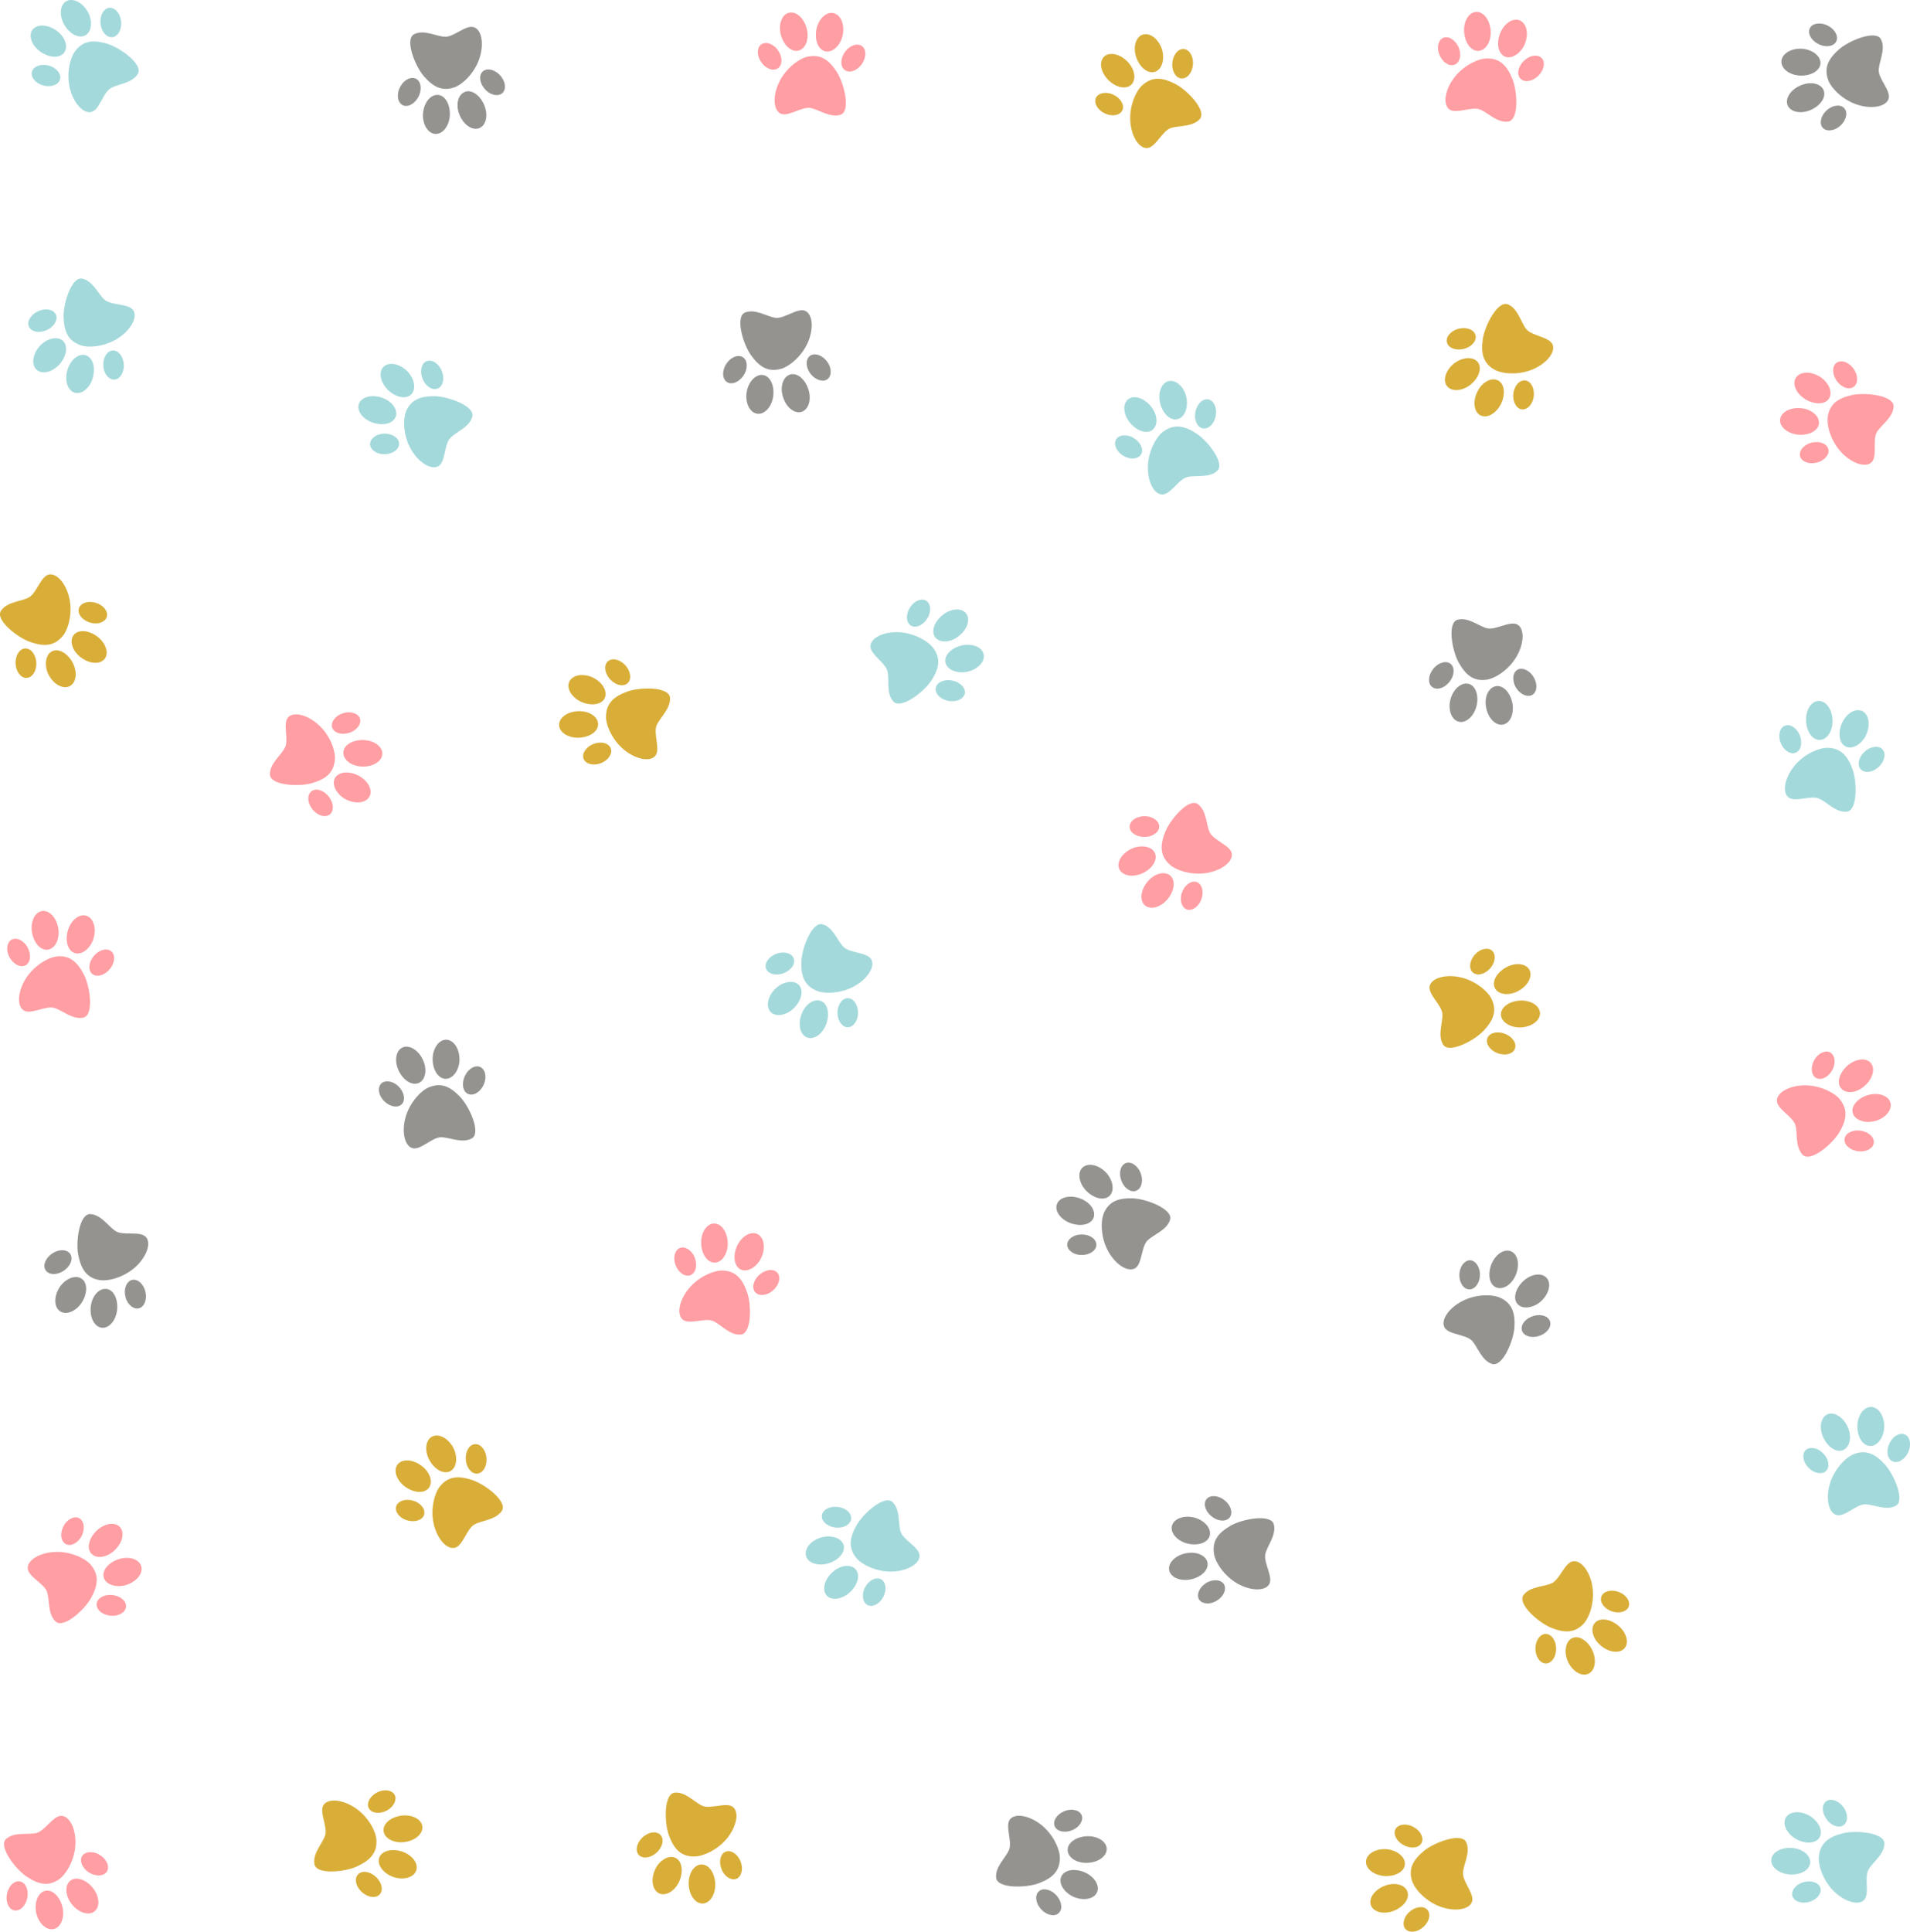 <?xml version="1.0" encoding="UTF-8"?><svg id="Layer_2" xmlns="http://www.w3.org/2000/svg" viewBox="0 0 264.35 267.27"><defs><style>.cls-1{fill:#ff9ea3;}.cls-2{fill:#a4d9db;}.cls-3{fill:#d9ae38;}.cls-4{fill:#949390;}</style></defs><g id="Layer_1-2"><g><path class="cls-1" d="M111.8,7.83c-1.17,.25-3.02,1.59-3.96,3.53-.94,1.94-.8,3.92,.23,4.37,1.04,.45,2.91-1,4.1-.79,1.19,.21,2.69,1.4,4.15,.94,1.46-.47,.52-4.35-.51-5.93-1.03-1.59-2.17-2.5-4.02-2.1Z"/><path class="cls-1" d="M119.37,6.44c-.59-.53-1.64-.24-2.34,.64-.7,.88-.78,2.02-.19,2.55,.59,.53,1.64,.25,2.34-.63,.7-.88,.78-2.03,.19-2.57Z"/><path class="cls-1" d="M110.52,7c1-.25,1.52-1.64,1.12-3.09-.39-1.45-1.49-2.41-2.48-2.14-.98,.27-1.46,1.64-1.08,3.08,.4,1.43,1.45,2.4,2.44,2.15Z"/><path class="cls-1" d="M107.63,6.9c-.65-.9-1.73-1.21-2.32-.72-.59,.49-.57,1.61,.1,2.5,.66,.89,1.7,1.22,2.31,.73,.61-.49,.58-1.62-.09-2.51Z"/><path class="cls-1" d="M116.61,4.97c.34-1.45-.19-2.87-1.18-3.14-.99-.28-2.07,.67-2.41,2.12-.32,1.44,.15,2.84,1.13,3.13,.97,.29,2.09-.65,2.46-2.11Z"/><path class="cls-1" d="M161.89,119.62c.88,.8,3.05,1.53,5.17,1.16,2.12-.37,3.65-1.63,3.41-2.73-.24-1.11-2.51-1.78-3.03-2.87-.52-1.09-.43-3.01-1.65-3.92-1.23-.91-3.84,2.11-4.53,3.87-.69,1.76-.77,3.22,.63,4.49Z"/><path class="cls-1" d="M156.35,114.27c-.09,.79,.76,1.47,1.89,1.53,1.12,.05,2.1-.54,2.19-1.33,.09-.79-.75-1.48-1.88-1.54-1.12-.05-2.11,.55-2.2,1.34Z"/><path class="cls-1" d="M161.95,121.14c-.79-.66-2.22-.28-3.16,.89-.95,1.16-1.09,2.62-.3,3.26,.79,.64,2.19,.23,3.13-.91,.93-1.16,1.11-2.58,.33-3.24Z"/><path class="cls-1" d="M163.56,123.55c-.35,1.05,.03,2.11,.77,2.31,.74,.19,1.64-.48,1.98-1.54,.34-1.06,0-2.09-.75-2.3-.76-.21-1.65,.48-1.99,1.53Z"/><path class="cls-1" d="M156.75,117.37c-1.38,.57-2.22,1.83-1.87,2.79s1.75,1.29,3.12,.72c1.36-.58,2.22-1.78,1.89-2.74-.33-.96-1.75-1.32-3.15-.77Z"/><path class="cls-1" d="M252.97,57.69c-.17,1.18,.43,3.38,1.92,4.94,1.49,1.56,3.39,2.12,4.17,1.3,.78-.81,.08-3.08,.69-4.12,.62-1.04,2.26-2.03,2.33-3.56,.07-1.53-3.89-2-5.74-1.59-1.85,.41-3.1,1.16-3.38,3.03Z"/><path class="cls-1" d="M254.31,50.11c-.7,.37-.8,1.45-.21,2.42,.58,.96,1.62,1.44,2.33,1.07,.7-.37,.81-1.45,.22-2.41-.58-.96-1.63-1.44-2.34-1.07Z"/><path class="cls-1" d="M251.74,58.6c.11-1.02-1.01-2-2.5-2.12-1.49-.14-2.78,.56-2.87,1.57-.09,1.01,1.03,1.95,2.51,2.09,1.48,.12,2.76-.52,2.87-1.54Z"/><path class="cls-1" d="M250.64,61.27c-1.07,.3-1.74,1.2-1.48,1.93,.26,.72,1.31,1.1,2.38,.78,1.07-.31,1.74-1.16,1.49-1.91-.25-.75-1.32-1.11-2.39-.8Z"/><path class="cls-1" d="M251.97,52.18c-1.24-.82-2.75-.82-3.36,.01s-.09,2.17,1.15,2.99c1.24,.8,2.72,.85,3.33,.04,.61-.81,.12-2.19-1.12-3.04Z"/><path class="cls-1" d="M205.74,8.09c-1.19,.03-3.26,1-4.54,2.74-1.28,1.73-1.51,3.7-.57,4.33,.94,.63,3.05-.45,4.18-.02,1.13,.43,2.39,1.88,3.91,1.69,1.52-.19,1.31-4.18,.59-5.93-.72-1.75-1.67-2.86-3.56-2.81Z"/><path class="cls-1" d="M213.44,8.12c-.49-.63-1.57-.54-2.42,.2-.85,.74-1.14,1.84-.66,2.47,.49,.63,1.57,.55,2.42-.19,.85-.74,1.15-1.86,.66-2.49Z"/><path class="cls-1" d="M204.64,7.04c1.02-.07,1.79-1.33,1.67-2.83-.11-1.5-1.02-2.64-2.04-2.56-1.01,.08-1.74,1.34-1.63,2.83,.13,1.48,.98,2.63,2,2.56Z"/><path class="cls-1" d="M201.81,6.41c-.48-1-1.48-1.51-2.15-1.13-.67,.37-.86,1.48-.36,2.48,.49,1,1.44,1.51,2.14,1.14,.69-.37,.86-1.49,.38-2.49Z"/><path class="cls-1" d="M211,6.17c.6-1.37,.34-2.85-.58-3.31-.92-.46-2.16,.28-2.75,1.64-.58,1.36-.37,2.82,.53,3.29,.9,.46,2.17-.26,2.81-1.62Z"/><path class="cls-1" d="M99.97,175.79c-1.19-.02-3.3,.85-4.66,2.52-1.36,1.67-1.68,3.63-.78,4.3,.9,.68,3.06-.31,4.17,.17,1.11,.48,2.3,1.99,3.82,1.87,1.52-.12,1.51-4.11,.87-5.89-.64-1.78-1.54-2.93-3.43-2.97Z"/><path class="cls-1" d="M107.66,176.18c-.46-.65-1.54-.61-2.43,.09s-1.23,1.79-.77,2.44c.46,.65,1.54,.62,2.42-.08,.88-.7,1.23-1.8,.77-2.45Z"/><path class="cls-1" d="M98.92,174.69c1.03-.02,1.85-1.25,1.8-2.75-.04-1.5-.9-2.69-1.92-2.65-1.02,.03-1.8,1.26-1.76,2.75,.06,1.49,.86,2.67,1.88,2.65Z"/><path class="cls-1" d="M96.13,173.93c-.43-1.02-1.41-1.57-2.1-1.23-.68,.34-.92,1.44-.48,2.46,.44,1.02,1.37,1.58,2.08,1.24,.71-.34,.93-1.45,.49-2.47Z"/><path class="cls-1" d="M105.32,174.11c.66-1.34,.47-2.83-.43-3.33-.9-.5-2.17,.18-2.83,1.51-.64,1.33-.51,2.8,.38,3.31,.88,.51,2.18-.15,2.88-1.49Z"/><path class="cls-1" d="M8.24,259.96c.97-.7,2.12-2.67,2.2-4.82,.08-2.15-.84-3.91-1.97-3.9-1.13,0-2.26,2.09-3.44,2.38-1.18,.28-3.03-.2-4.18,.81-1.14,1.01,1.28,4.19,2.86,5.23,1.58,1.04,3,1.42,4.53,.31Z"/><path class="cls-1" d="M1.86,264.29c.76,.25,1.6-.44,1.88-1.53,.28-1.09-.1-2.17-.85-2.41-.76-.25-1.6,.43-1.89,1.52-.28,1.09,.1,2.18,.86,2.42Z"/><path class="cls-1" d="M9.74,260.21c-.81,.63-.73,2.11,.22,3.28,.94,1.17,2.34,1.6,3.13,.96,.79-.64,.68-2.09-.25-3.25-.94-1.15-2.29-1.62-3.1-.99Z"/><path class="cls-1" d="M12.43,259.14c.96,.56,2.07,.41,2.41-.28,.34-.69-.13-1.7-1.1-2.25-.96-.55-2.04-.43-2.41,.26-.36,.7,.13,1.72,1.09,2.27Z"/><path class="cls-1" d="M4.98,264.52c.28,1.47,1.33,2.54,2.35,2.4,1.02-.14,1.62-1.45,1.35-2.91-.29-1.45-1.29-2.54-2.29-2.42-1.01,.13-1.65,1.44-1.4,2.92Z"/><path class="cls-1" d="M7.82,132.35c-1.19,.13-3.16,1.28-4.29,3.11-1.13,1.84-1.19,3.82-.2,4.37,.99,.55,3-.71,4.16-.38,1.16,.33,2.54,1.67,4.04,1.35,1.49-.32,.95-4.28,.08-5.96-.87-1.68-1.91-2.71-3.79-2.5Z"/><path class="cls-1" d="M15.5,131.72c-.54-.59-1.61-.4-2.39,.41-.78,.81-.98,1.93-.45,2.52,.54,.59,1.61,.41,2.39-.4,.78-.81,.98-1.95,.45-2.53Z"/><path class="cls-1" d="M6.64,131.39c1.02-.15,1.67-1.48,1.42-2.96-.24-1.48-1.25-2.54-2.25-2.38-1,.17-1.62,1.49-1.38,2.96,.26,1.47,1.2,2.54,2.21,2.38Z"/><path class="cls-1" d="M3.77,131c-.56-.96-1.6-1.38-2.24-.94-.63,.43-.73,1.55-.15,2.5,.57,.95,1.57,1.38,2.23,.96,.66-.43,.73-1.56,.16-2.51Z"/><path class="cls-1" d="M12.9,129.98c.48-1.41,.09-2.87-.86-3.25-.96-.38-2.12,.46-2.6,1.87-.46,1.4-.13,2.85,.81,3.23,.94,.39,2.14-.44,2.66-1.85Z"/><path class="cls-1" d="M46.36,105.09c.09-1.19-.66-3.34-2.26-4.79-1.59-1.45-3.53-1.88-4.25-1.02-.73,.87,.14,3.08-.41,4.16-.54,1.08-2.11,2.18-2.08,3.71,.03,1.53,4.02,1.73,5.83,1.2,1.82-.54,3.02-1.37,3.16-3.26Z"/><path class="cls-1" d="M45.54,112.76c.68-.42,.7-1.51,.05-2.43-.65-.92-1.72-1.33-2.39-.91-.68,.42-.71,1.5-.06,2.42,.65,.92,1.73,1.33,2.41,.91Z"/><path class="cls-1" d="M47.52,104.11c-.04,1.03,1.14,1.92,2.64,1.95,1.5,.04,2.73-.75,2.76-1.76,.02-1.02-1.16-1.87-2.65-1.91-1.49-.02-2.72,.7-2.76,1.73Z"/><path class="cls-1" d="M48.44,101.36c1.04-.37,1.65-1.32,1.35-2.02-.3-.7-1.38-1-2.43-.62-1.04,.38-1.65,1.28-1.36,2.01,.3,.73,1.39,1.01,2.44,.63Z"/><path class="cls-1" d="M47.74,110.53c1.3,.74,2.8,.63,3.35-.24,.55-.87-.06-2.17-1.35-2.91-1.29-.72-2.77-.66-3.33,.19-.55,.85,.03,2.19,1.32,2.96Z"/><path class="cls-1" d="M254.66,152.12c-.75-.93-2.77-1.98-4.93-1.95-2.16,.03-3.86,1.04-3.8,2.17,.06,1.13,2.2,2.15,2.55,3.31,.34,1.16-.05,3.04,1.02,4.13,1.07,1.09,4.12-1.49,5.07-3.12,.96-1.63,1.26-3.06,.08-4.54Z"/><path class="cls-1" d="M259.31,158.27c.21-.77-.52-1.57-1.62-1.8-1.1-.23-2.16,.21-2.37,.97-.21,.77,.51,1.58,1.61,1.81,1.1,.23,2.17-.21,2.38-.98Z"/><path class="cls-1" d="M254.84,150.61c.67,.78,2.15,.62,3.26-.39,1.12-1,1.48-2.41,.8-3.17-.68-.76-2.12-.57-3.24,.42-1.1,1-1.5,2.37-.83,3.14Z"/><path class="cls-1" d="M253.63,147.98c.51-.99,.3-2.09-.4-2.4-.7-.3-1.7,.21-2.19,1.21-.5,.99-.33,2.06,.39,2.39,.72,.33,1.71-.21,2.21-1.21Z"/><path class="cls-1" d="M259.39,155.14c1.45-.35,2.47-1.46,2.28-2.47-.2-1.01-1.53-1.54-2.97-1.2-1.43,.36-2.47,1.41-2.3,2.41,.18,1,1.52,1.58,2.99,1.25Z"/><path class="cls-1" d="M12.55,216.49c-.78-.9-2.85-1.88-5-1.76-2.15,.11-3.82,1.19-3.71,2.31,.11,1.13,2.28,2.07,2.67,3.21,.39,1.15,.07,3.04,1.18,4.09,1.11,1.05,4.06-1.64,4.95-3.31,.89-1.67,1.14-3.11-.1-4.54Z"/><path class="cls-1" d="M17.42,222.45c.18-.78-.58-1.55-1.69-1.74-1.11-.19-2.15,.29-2.33,1.06-.18,.78,.57,1.56,1.68,1.75,1.11,.19,2.16-.3,2.34-1.07Z"/><path class="cls-1" d="M12.66,214.97c.7,.75,2.17,.54,3.24-.51,1.08-1.04,1.39-2.47,.68-3.2-.71-.73-2.15-.49-3.22,.54-1.06,1.04-1.41,2.43-.71,3.17Z"/><path class="cls-1" d="M11.35,212.39c.47-1,.22-2.1-.49-2.38-.71-.28-1.69,.28-2.14,1.29-.46,1.01-.25,2.07,.48,2.38,.73,.3,1.7-.28,2.16-1.29Z"/><path class="cls-1" d="M17.38,219.32c1.44-.41,2.42-1.55,2.18-2.55-.23-1-1.59-1.48-3.02-1.08-1.42,.42-2.42,1.51-2.2,2.5,.22,.99,1.58,1.52,3.04,1.14Z"/><path class="cls-4" d="M152.76,167.91c-.46,1.1-.41,3.38,.64,5.26,1.06,1.88,2.76,2.89,3.72,2.29,.96-.59,.83-2.97,1.69-3.82,.85-.86,2.69-1.41,3.13-2.88,.44-1.46-3.28-2.9-5.17-2.96-1.89-.06-3.29,.36-4.02,2.1Z"/><path class="cls-4" d="M155.94,160.89c-.77,.19-1.13,1.21-.8,2.29,.33,1.08,1.22,1.8,1.99,1.61,.77-.19,1.14-1.21,.81-2.28-.33-1.08-1.23-1.8-2-1.62Z"/><path class="cls-4" d="M151.35,168.48c.36-.96-.48-2.18-1.9-2.68-1.41-.51-2.83-.14-3.17,.81-.34,.96,.52,2.14,1.92,2.64,1.41,.49,2.8,.18,3.16-.78Z"/><path class="cls-4" d="M149.62,170.8c-1.11,.03-1.98,.74-1.91,1.5,.07,.76,1,1.39,2.11,1.34,1.11-.04,1.97-.7,1.92-1.48-.05-.79-1-1.4-2.12-1.36Z"/><path class="cls-4" d="M153.15,162.31c-1-1.11-2.46-1.47-3.26-.82-.79,.66-.62,2.08,.37,3.18,1,1.08,2.42,1.5,3.22,.86,.79-.64,.65-2.09-.33-3.22Z"/><path class="cls-4" d="M168.02,214.98c.18,1.18,1.41,3.1,3.3,4.15,1.88,1.05,3.86,1.02,4.37,.01,.51-1.01-.84-2.96-.56-4.14,.28-1.18,1.55-2.61,1.17-4.09-.38-1.48-4.31-.77-5.95,.17-1.64,.94-2.62,2.03-2.33,3.89Z"/><path class="cls-4" d="M167.06,207.34c-.56,.56-.33,1.62,.51,2.37,.84,.75,1.97,.9,2.54,.34,.56-.56,.34-1.63-.5-2.37-.84-.75-1.99-.9-2.55-.34Z"/><path class="cls-4" d="M167.12,216.21c-.2-1.01-1.55-1.61-3.02-1.29-1.47,.3-2.49,1.36-2.28,2.35,.21,.99,1.56,1.56,3.01,1.25,1.45-.32,2.48-1.31,2.29-2.31Z"/><path class="cls-4" d="M166.85,219.09c-.93,.6-1.3,1.66-.85,2.28,.46,.61,1.58,.66,2.5,.04,.93-.61,1.31-1.62,.86-2.27-.46-.64-1.59-.67-2.52-.06Z"/><path class="cls-4" d="M165.44,210.01c-1.43-.42-2.87,.03-3.21,1-.33,.97,.56,2.1,1.98,2.52,1.42,.4,2.85,0,3.19-.95,.34-.96-.53-2.12-1.97-2.58Z"/><path class="cls-4" d="M13.83,177.11c1.18,.19,3.39-.39,4.96-1.85,1.58-1.47,2.17-3.36,1.36-4.15-.8-.8-3.08-.12-4.11-.75-1.03-.63-2-2.28-3.53-2.38-1.53-.09-2.06,3.87-1.67,5.72,.39,1.85,1.12,3.12,2.98,3.42Z"/><path class="cls-4" d="M6.27,175.66c.36,.71,1.44,.82,2.41,.25,.97-.57,1.46-1.6,1.1-2.31-.36-.71-1.44-.83-2.41-.26-.97,.57-1.47,1.61-1.11,2.32Z"/><path class="cls-4" d="M14.72,178.34c-1.02-.12-2.01,.98-2.16,2.47-.16,1.49,.52,2.78,1.53,2.89,1.01,.11,1.96-1,2.12-2.48,.15-1.48-.48-2.77-1.49-2.89Z"/><path class="cls-4" d="M17.38,179.49c.28,1.07,1.18,1.75,1.91,1.51,.73-.25,1.11-1.3,.81-2.37-.29-1.07-1.14-1.75-1.89-1.52-.75,.24-1.12,1.3-.83,2.38Z"/><path class="cls-4" d="M8.3,178.03c-.84,1.23-.86,2.74-.04,3.36,.82,.62,2.17,.12,3.01-1.1,.82-1.23,.89-2.71,.08-3.33-.8-.62-2.18-.15-3.06,1.07Z"/><path class="cls-4" d="M207.62,179.55c-1.09-.49-3.37-.52-5.28,.49-1.91,1-2.97,2.67-2.4,3.65,.57,.98,2.94,.92,3.77,1.8,.83,.88,1.33,2.73,2.78,3.22,1.45,.49,3-3.19,3.11-5.08,.11-1.89-.26-3.3-1.98-4.08Z"/><path class="cls-4" d="M214.55,182.93c-.16-.78-1.18-1.17-2.26-.87-1.09,.3-1.83,1.16-1.67,1.94,.16,.78,1.17,1.18,2.26,.88,1.09-.29,1.84-1.17,1.68-1.95Z"/><path class="cls-4" d="M207.09,178.13c.95,.39,2.2-.42,2.73-1.82,.55-1.4,.23-2.82-.72-3.19-.95-.37-2.15,.45-2.7,1.84-.53,1.39-.26,2.79,.69,3.18Z"/><path class="cls-4" d="M204.83,176.33c0-1.11-.68-2-1.44-1.96-.76,.05-1.42,.96-1.41,2.07,0,1.11,.64,1.99,1.43,1.96,.79-.03,1.43-.96,1.42-2.07Z"/><path class="cls-4" d="M213.2,180.11c1.13-.97,1.55-2.42,.92-3.23-.63-.81-2.06-.69-3.19,.28-1.11,.97-1.57,2.38-.96,3.19,.61,.81,2.07,.72,3.23-.23Z"/><path class="cls-4" d="M59.37,150.43c-1.1,.46-2.68,2.11-3.25,4.19-.57,2.08-.08,4,1.02,4.25,1.1,.26,2.68-1.52,3.89-1.52,1.21,0,2.9,.89,4.25,.17,1.35-.72-.28-4.37-1.58-5.74-1.3-1.37-2.59-2.07-4.33-1.34Z"/><path class="cls-4" d="M66.58,147.69c-.68-.41-1.66,.06-2.18,1.06s-.41,2.13,.27,2.55c.68,.41,1.66-.05,2.19-1.05,.53-.99,.4-2.14-.28-2.56Z"/><path class="cls-4" d="M57.97,149.84c.93-.43,1.2-1.89,.54-3.24-.64-1.36-1.91-2.1-2.82-1.66-.92,.44-1.14,1.88-.5,3.22,.65,1.34,1.86,2.1,2.79,1.67Z"/><path class="cls-4" d="M55.11,150.27c-.8-.76-1.92-.87-2.41-.28-.49,.59-.27,1.69,.55,2.44,.81,.76,1.89,.89,2.4,.3,.52-.59,.27-1.7-.54-2.46Z"/><path class="cls-4" d="M63.59,146.74c.07-1.49-.71-2.78-1.73-2.88-1.02-.09-1.91,1.04-1.98,2.52-.05,1.48,.67,2.77,1.68,2.88,1.01,.11,1.94-1.02,2.04-2.52Z"/><path class="cls-4" d="M205.78,94.04c1.18-.18,3.11-1.4,4.16-3.28,1.06-1.88,1.04-3.86,.03-4.37-1.01-.51-2.97,.82-4.14,.54-1.18-.29-2.6-1.57-4.08-1.19-1.48,.38-.78,4.31,.15,5.95,.93,1.65,2.01,2.63,3.88,2.35Z"/><path class="cls-4" d="M198.13,94.97c.56,.57,1.62,.34,2.37-.5s.91-1.97,.35-2.54c-.56-.57-1.62-.35-2.38,.49-.75,.84-.91,1.98-.35,2.55Z"/><path class="cls-4" d="M207,94.95c-1.01,.19-1.62,1.55-1.3,3.01,.3,1.47,1.34,2.49,2.34,2.29,1-.21,1.56-1.55,1.27-3.01-.31-1.46-1.3-2.49-2.3-2.3Z"/><path class="cls-4" d="M209.88,95.23c.6,.93,1.66,1.31,2.27,.86,.62-.45,.67-1.57,.05-2.5-.61-.93-1.62-1.32-2.26-.87-.64,.45-.67,1.58-.07,2.52Z"/><path class="cls-4" d="M200.79,96.61c-.43,1.43,.02,2.87,.99,3.21,.97,.34,2.1-.55,2.53-1.97,.41-1.42,.02-2.85-.93-3.2-.96-.35-2.13,.52-2.59,1.96Z"/><path class="cls-4" d="M253.04,11.1c.42,1.12,2.01,2.75,4.07,3.4,2.06,.65,3.99,.22,4.29-.87,.3-1.09-1.42-2.73-1.38-3.94,.04-1.21,1-2.87,.32-4.24-.67-1.37-4.38,.12-5.8,1.37-1.42,1.25-2.16,2.51-1.5,4.28Z"/><path class="cls-4" d="M250.55,3.8c-.44,.66,0,1.66,.98,2.22s2.12,.48,2.55-.18c.44-.66,0-1.66-.97-2.22-.98-.56-2.13-.48-2.57,.19Z"/><path class="cls-4" d="M252.4,12.48c-.4-.95-1.84-1.26-3.22-.65-1.38,.59-2.16,1.83-1.76,2.76,.41,.93,1.84,1.21,3.2,.62,1.36-.61,2.17-1.78,1.77-2.73Z"/><path class="cls-4" d="M252.72,15.36c-.79,.78-.94,1.89-.37,2.4,.57,.51,1.68,.33,2.46-.46,.78-.78,.96-1.86,.38-2.39-.58-.54-1.69-.33-2.48,.45Z"/><path class="cls-4" d="M249.5,6.75c-1.49-.12-2.81,.61-2.94,1.63-.13,1.02,.97,1.95,2.45,2.07,1.47,.11,2.79-.57,2.94-1.57,.14-1.01-.95-1.97-2.45-2.13Z"/><path class="cls-4" d="M62.93,12.07c1.12-.41,2.77-1.98,3.44-4.03,.67-2.05,.26-3.99-.83-4.29-1.09-.31-2.75,1.39-3.96,1.34-1.21-.05-2.86-1.03-4.24-.37-1.38,.66,.08,4.38,1.31,5.81,1.24,1.43,2.49,2.18,4.27,1.54Z"/><path class="cls-4" d="M55.61,14.48c.66,.45,1.66,.01,2.23-.96s.5-2.11-.16-2.56c-.66-.44-1.66-.03-2.23,.94-.57,.97-.5,2.12,.16,2.57Z"/><path class="cls-4" d="M64.31,12.73c-.95,.39-1.28,1.83-.69,3.21,.58,1.38,1.81,2.18,2.74,1.78,.94-.4,1.23-1.83,.65-3.2-.59-1.37-1.76-2.19-2.71-1.8Z"/><path class="cls-4" d="M67.19,12.43c.77,.8,1.88,.96,2.4,.39,.52-.57,.34-1.67-.44-2.47-.78-.79-1.85-.98-2.39-.41-.54,.57-.35,1.68,.43,2.48Z"/><path class="cls-4" d="M58.55,15.57c-.14,1.49,.58,2.81,1.6,2.95s1.96-.95,2.1-2.43c.12-1.47-.54-2.8-1.54-2.95-1.01-.15-1.98,.93-2.15,2.42Z"/><path class="cls-4" d="M108.04,51.05c1.15-.3,2.94-1.73,3.79-3.71,.85-1.98,.62-3.95-.44-4.35-1.06-.4-2.86,1.14-4.06,.98-1.2-.16-2.76-1.28-4.19-.74-1.43,.54-.31,4.37,.79,5.9,1.1,1.54,2.29,2.4,4.11,1.91Z"/><path class="cls-4" d="M100.53,52.8c.62,.5,1.65,.16,2.31-.75,.66-.91,.69-2.06,.07-2.56-.62-.5-1.65-.17-2.31,.74-.66,.91-.69,2.07-.07,2.57Z"/><path class="cls-4" d="M109.35,51.82c-.98,.3-1.44,1.71-.97,3.14,.45,1.43,1.61,2.33,2.57,2.02,.97-.31,1.39-1.71,.93-3.13-.47-1.41-1.56-2.33-2.54-2.03Z"/><path class="cls-4" d="M112.25,51.79c.69,.86,1.79,1.13,2.35,.61,.56-.52,.49-1.64-.22-2.49-.7-.86-1.75-1.14-2.34-.62-.59,.52-.5,1.65,.2,2.51Z"/><path class="cls-4" d="M103.36,54.14c-.27,1.47,.33,2.85,1.33,3.08,1,.23,2.03-.77,2.3-2.23,.25-1.46-.29-2.83-1.27-3.08-.99-.24-2.06,.75-2.36,2.22Z"/><path class="cls-4" d="M146.69,257.07c0-1.19-.91-3.28-2.61-4.61-1.7-1.33-3.66-1.61-4.32-.7-.66,.92,.37,3.06-.1,4.18-.46,1.12-1.94,2.34-1.79,3.86,.15,1.52,4.14,1.43,5.91,.76,1.77-.67,2.9-1.59,2.91-3.48Z"/><path class="cls-4" d="M146.44,264.77c.64-.47,.58-1.55-.13-2.42s-1.81-1.2-2.45-.73c-.64,.47-.59,1.55,.12,2.42,.71,.87,1.82,1.2,2.47,.73Z"/><path class="cls-4" d="M147.77,256c.04,1.03,1.28,1.83,2.78,1.74,1.5-.07,2.67-.95,2.62-1.97-.05-1.01-1.29-1.78-2.78-1.71-1.49,.09-2.66,.91-2.62,1.93Z"/><path class="cls-4" d="M148.48,253.19c1.01-.45,1.55-1.44,1.19-2.12-.36-.68-1.45-.9-2.47-.43-1.01,.46-1.55,1.4-1.2,2.1,.35,.7,1.46,.91,2.48,.45Z"/><path class="cls-4" d="M148.47,262.39c1.35,.64,2.84,.42,3.32-.49,.48-.91-.22-2.16-1.56-2.8-1.34-.62-2.81-.45-3.3,.44-.49,.89,.19,2.18,1.54,2.85Z"/><path class="cls-3" d="M60.87,205.68c-.74,.93-1.33,3.14-.83,5.23,.5,2.1,1.86,3.54,2.95,3.23,1.09-.31,1.62-2.62,2.67-3.21,1.06-.59,2.97-.62,3.8-1.9,.83-1.28-2.35-3.69-4.15-4.27-1.8-.58-3.27-.56-4.44,.92Z"/><path class="cls-3" d="M65.86,199.81c-.8-.03-1.42,.85-1.4,1.98,.02,1.13,.67,2.06,1.47,2.1,.8,.03,1.43-.85,1.41-1.97-.02-1.13-.68-2.07-1.48-2.11Z"/><path class="cls-3" d="M59.36,205.85c.61-.83,.14-2.23-1.09-3.1-1.22-.88-2.68-.92-3.27-.09-.59,.83-.09,2.2,1.11,3.07,1.22,.86,2.64,.94,3.25,.12Z"/><path class="cls-3" d="M57.06,207.6c-1.07-.28-2.11,.16-2.25,.92-.14,.75,.58,1.61,1.66,1.87,1.08,.27,2.09-.13,2.25-.9,.16-.77-.58-1.62-1.66-1.89Z"/><path class="cls-3" d="M62.79,200.41c-.66-1.34-1.96-2.09-2.91-1.68-.94,.41-1.17,1.83-.52,3.16,.67,1.32,1.92,2.1,2.86,1.71,.94-.39,1.2-1.83,.57-3.19Z"/><path class="cls-3" d="M96.03,256.87c1.19,.01,3.29-.88,4.64-2.57,1.34-1.69,1.65-3.64,.74-4.31-.91-.67-3.06,.34-4.18-.13-1.11-.47-2.32-1.96-3.84-1.83-1.52,.13-1.47,4.13-.81,5.9,.65,1.78,1.56,2.92,3.45,2.94Z"/><path class="cls-3" d="M88.33,256.55c.46,.65,1.55,.6,2.42-.11,.88-.71,1.21-1.8,.75-2.45-.46-.65-1.55-.61-2.42,.1-.88,.71-1.21,1.81-.75,2.46Z"/><path class="cls-3" d="M97.09,257.96c-1.03,.03-1.84,1.26-1.77,2.77,.06,1.5,.93,2.68,1.94,2.64,1.02-.04,1.79-1.28,1.73-2.76-.07-1.49-.88-2.66-1.9-2.64Z"/><path class="cls-3" d="M99.89,258.7c.44,1.02,1.42,1.56,2.11,1.21,.68-.35,.91-1.45,.46-2.46-.45-1.01-1.38-1.57-2.09-1.22-.71,.34-.92,1.45-.47,2.47Z"/><path class="cls-3" d="M90.7,258.6c-.65,1.34-.45,2.84,.46,3.33,.9,.49,2.16-.2,2.81-1.53,.63-1.34,.48-2.81-.41-3.31-.89-.5-2.18,.17-2.87,1.51Z"/><path class="cls-3" d="M195.47,260.32c.38,1.13,1.93,2.81,3.96,3.52,2.04,.71,3.98,.34,4.31-.74,.33-1.08-1.33-2.78-1.26-3.98,.07-1.21,1.08-2.84,.45-4.23-.63-1.39-4.38-.01-5.84,1.19-1.46,1.21-2.23,2.45-1.63,4.24Z"/><path class="cls-3" d="M193.21,252.96c-.46,.65-.05,1.66,.91,2.25s2.1,.55,2.56-.1c.46-.65,.06-1.66-.9-2.25-.96-.59-2.11-.54-2.57,.11Z"/><path class="cls-3" d="M194.79,261.69c-.37-.96-1.81-1.32-3.2-.75-1.39,.55-2.22,1.76-1.84,2.71,.38,.94,1.8,1.27,3.18,.72,1.38-.56,2.22-1.72,1.85-2.67Z"/><path class="cls-3" d="M195.02,264.57c-.81,.75-1,1.86-.44,2.39,.56,.53,1.67,.38,2.47-.39,.81-.76,1.02-1.83,.46-2.38-.56-.55-1.68-.38-2.49,.38Z"/><path class="cls-3" d="M192.06,255.87c-1.48-.17-2.82,.52-2.99,1.54-.16,1.02,.91,1.97,2.38,2.14,1.47,.15,2.81-.48,2.98-1.48,.17-1-.89-2-2.38-2.2Z"/><path class="cls-3" d="M206.89,51.17c1.05,.57,3.32,.77,5.3-.09,1.98-.86,3.16-2.44,2.67-3.46-.49-1.02-2.86-1.14-3.62-2.08-.76-.94-1.12-2.82-2.53-3.42-1.41-.6-3.23,2.96-3.49,4.83-.26,1.88,.01,3.31,1.67,4.22Z"/><path class="cls-3" d="M200.24,47.27c.1,.79,1.09,1.25,2.19,1.04s1.92-1.02,1.81-1.81c-.1-.79-1.08-1.26-2.19-1.05-1.11,.21-1.92,1.03-1.82,1.82Z"/><path class="cls-3" d="M207.31,52.63c-.92-.46-2.22,.25-2.86,1.61-.65,1.35-.44,2.8,.48,3.24,.92,.44,2.18-.29,2.83-1.63,.63-1.35,.47-2.77-.44-3.22Z"/><path class="cls-3" d="M209.44,54.59c-.09,1.11,.52,2.05,1.29,2.06,.77,.01,1.48-.85,1.56-1.96,.08-1.11-.49-2.03-1.28-2.06-.79-.03-1.49,.85-1.58,1.96Z"/><path class="cls-3" d="M201.37,50.19c-1.2,.88-1.72,2.3-1.16,3.15,.57,.86,2.01,.84,3.2-.03,1.18-.88,1.74-2.26,1.19-3.11-.55-.86-2.01-.87-3.24,0Z"/><path class="cls-3" d="M206.42,138.18c-.53-1.07-2.27-2.54-4.38-2.98-2.11-.44-3.99,.18-4.18,1.29-.19,1.11,1.68,2.58,1.77,3.79,.08,1.21-.71,2.95,.1,4.25,.81,1.3,4.34-.55,5.63-1.94,1.29-1.39,1.9-2.72,1.06-4.41Z"/><path class="cls-3" d="M209.62,145.2c.37-.7-.17-1.65-1.19-2.11-1.03-.46-2.15-.27-2.52,.44-.37,.7,.16,1.65,1.18,2.12,1.03,.46,2.16,.27,2.53-.44Z"/><path class="cls-3" d="M206.92,136.75c.49,.9,1.96,1.07,3.27,.33,1.31-.73,1.97-2.04,1.47-2.92-.5-.89-1.95-1.02-3.25-.3-1.29,.74-1.98,1.99-1.49,2.89Z"/><path class="cls-3" d="M206.31,133.91c.71-.85,.75-1.97,.13-2.43-.62-.45-1.7-.16-2.4,.7-.7,.86-.77,1.94-.14,2.42,.63,.48,1.71,.16,2.42-.7Z"/><path class="cls-3" d="M210.38,142.16c1.49-.03,2.73-.88,2.76-1.91,.03-1.03-1.16-1.84-2.64-1.82-1.48,.04-2.72,.84-2.77,1.86-.04,1.02,1.14,1.87,2.65,1.87Z"/><path class="cls-3" d="M8.68,88.01c.76-.92,1.39-3.11,.92-5.22-.46-2.11-1.8-3.57-2.89-3.28-1.09,.29-1.66,2.59-2.73,3.16-1.07,.57-2.98,.57-3.84,1.83-.85,1.27,2.29,3.74,4.08,4.34,1.79,.61,3.25,.62,4.46-.84Z"/><path class="cls-3" d="M3.59,93.79c.79,.05,1.44-.83,1.44-1.95s-.64-2.07-1.43-2.12c-.79-.05-1.44,.82-1.45,1.95,0,1.13,.64,2.08,1.44,2.13Z"/><path class="cls-3" d="M10.19,87.87c-.62,.82-.18,2.23,1.04,3.12,1.2,.9,2.66,.96,3.27,.15,.61-.82,.13-2.2-1.06-3.09-1.2-.88-2.63-.99-3.25-.18Z"/><path class="cls-3" d="M12.53,86.16c1.07,.3,2.11-.12,2.27-.88,.16-.75-.55-1.62-1.63-1.9-1.07-.29-2.09,.09-2.27,.86-.18,.77,.55,1.63,1.63,1.92Z"/><path class="cls-3" d="M6.67,93.24c.64,1.35,1.93,2.13,2.88,1.74,.95-.39,1.21-1.81,.58-3.15-.64-1.33-1.88-2.14-2.83-1.76-.94,.38-1.24,1.81-.63,3.18Z"/><path class="cls-3" d="M158.1,11.79c-.89,.8-1.82,2.88-1.66,5.03,.16,2.15,1.26,3.79,2.39,3.66,1.12-.13,2.02-2.33,3.16-2.74,1.14-.41,3.04-.13,4.06-1.26,1.03-1.13-1.72-4.03-3.41-4.88-1.69-.86-3.13-1.08-4.53,.19Z"/><path class="cls-3" d="M163.97,6.8c-.78-.16-1.54,.61-1.7,1.73-.16,1.11,.33,2.14,1.11,2.31,.78,.16,1.55-.6,1.71-1.72,.16-1.11-.34-2.15-1.12-2.32Z"/><path class="cls-3" d="M156.58,11.71c.73-.72,.49-2.18-.58-3.23-1.06-1.06-2.5-1.34-3.21-.62-.72,.72-.45,2.15,.6,3.21,1.06,1.04,2.46,1.36,3.19,.64Z"/><path class="cls-3" d="M154.02,13.07c-1.01-.45-2.1-.18-2.37,.54-.26,.72,.31,1.68,1.34,2.12,1.02,.44,2.08,.21,2.37-.52,.29-.73-.31-1.69-1.33-2.14Z"/><path class="cls-3" d="M160.84,6.9c-.43-1.43-1.6-2.39-2.6-2.13-1,.25-1.45,1.62-1.02,3.04,.44,1.41,1.55,2.39,2.54,2.15,.99-.24,1.48-1.61,1.08-3.06Z"/><path class="cls-3" d="M52.09,254.5c-.09-1.19-1.17-3.2-2.97-4.39-1.8-1.19-3.78-1.31-4.36-.34-.58,.97,.61,3.02,.24,4.17-.37,1.15-1.75,2.49-1.48,3.99,.27,1.5,4.24,1.09,5.95,.28,1.71-.81,2.77-1.82,2.62-3.71Z"/><path class="cls-3" d="M52.47,262.19c.6-.52,.45-1.59-.33-2.4s-1.9-1.05-2.51-.53c-.6,.52-.47,1.59,.32,2.4,.78,.81,1.91,1.05,2.52,.53Z"/><path class="cls-3" d="M53.09,253.35c.12,1.02,1.43,1.72,2.91,1.51,1.49-.19,2.58-1.16,2.45-2.17-.13-1.01-1.43-1.67-2.91-1.48-1.47,.21-2.57,1.12-2.45,2.13Z"/><path class="cls-3" d="M53.57,250.49c.97-.53,1.43-1.56,1.02-2.21-.41-.65-1.52-.78-2.49-.23-.97,.54-1.43,1.52-1.03,2.19,.41,.67,1.53,.78,2.5,.25Z"/><path class="cls-3" d="M54.3,259.65c1.4,.53,2.87,.19,3.27-.76,.41-.94-.4-2.14-1.78-2.66-1.39-.51-2.84-.22-3.26,.7-.42,.93,.37,2.16,1.77,2.72Z"/><path class="cls-3" d="M83.87,99.13c-.02,1.19,.87,3.3,2.55,4.65,1.68,1.35,3.64,1.66,4.31,.75,.67-.91-.32-3.06,.15-4.18,.48-1.11,1.97-2.31,1.85-3.83-.13-1.52-4.12-1.48-5.9-.84-1.78,.65-2.93,1.55-2.95,3.44Z"/><path class="cls-3" d="M84.22,91.43c-.65,.46-.6,1.55,.1,2.42s1.79,1.22,2.44,.76c.65-.46,.61-1.54-.09-2.42-.7-.88-1.81-1.22-2.46-.76Z"/><path class="cls-3" d="M82.78,100.18c-.02-1.03-1.26-1.85-2.76-1.78-1.5,.05-2.68,.92-2.64,1.93,.04,1.02,1.27,1.8,2.76,1.74,1.49-.07,2.67-.87,2.64-1.89Z"/><path class="cls-3" d="M82.03,102.98c-1.02,.44-1.57,1.42-1.22,2.1,.35,.68,1.44,.92,2.46,.47,1.02-.44,1.57-1.38,1.23-2.09-.34-.71-1.45-.93-2.47-.48Z"/><path class="cls-3" d="M82.16,93.79c-1.34-.66-2.84-.46-3.33,.45-.49,.9,.19,2.17,1.52,2.82,1.33,.64,2.81,.49,3.31-.39,.5-.88-.17-2.18-1.5-2.87Z"/><path class="cls-3" d="M219.2,224.62c.81-.88,1.54-3.04,1.18-5.17-.36-2.13-1.62-3.66-2.72-3.42-1.11,.23-1.79,2.51-2.88,3.02-1.09,.52-3.01,.42-3.92,1.64-.91,1.22,2.1,3.84,3.86,4.54,1.76,.7,3.22,.78,4.5-.62Z"/><path class="cls-3" d="M213.84,230.15c.79,.09,1.48-.76,1.53-1.88,.06-1.12-.53-2.1-1.32-2.19-.79-.09-1.48,.75-1.54,1.87-.06,1.12,.54,2.11,1.33,2.2Z"/><path class="cls-3" d="M220.72,224.56c-.66,.78-.29,2.22,.88,3.16,1.15,.96,2.61,1.09,3.26,.31,.65-.79,.24-2.19-.91-3.13-1.16-.94-2.57-1.12-3.23-.34Z"/><path class="cls-3" d="M223.14,222.96c1.05,.35,2.11-.02,2.31-.76,.19-.74-.47-1.64-1.53-1.98-1.06-.34-2.09-.01-2.31,.75-.22,.76,.47,1.65,1.53,2Z"/><path class="cls-3" d="M216.94,229.75c.57,1.38,1.82,2.22,2.79,1.87s1.29-1.75,.73-3.12c-.58-1.36-1.77-2.23-2.74-1.9-.96,.33-1.32,1.74-.78,3.15Z"/><path class="cls-2" d="M113.02,137.08c1.1,.46,3.38,.41,5.26-.65,1.88-1.06,2.89-2.76,2.29-3.72-.6-.96-2.97-.83-3.82-1.69-.86-.85-1.42-2.69-2.88-3.13-1.46-.44-2.9,3.28-2.96,5.17-.06,1.89,.36,3.29,2.11,4.02Z"/><path class="cls-2" d="M105.99,133.91c.19,.77,1.21,1.13,2.29,.8,1.08-.33,1.8-1.22,1.61-1.99-.19-.77-1.21-1.14-2.28-.81-1.08,.33-1.8,1.23-1.62,2Z"/><path class="cls-2" d="M113.59,138.49c-.96-.36-2.18,.48-2.68,1.9-.51,1.41-.14,2.83,.82,3.17,.96,.34,2.14-.52,2.64-1.92,.49-1.41,.18-2.8-.78-3.16Z"/><path class="cls-2" d="M115.91,140.22c.03,1.11,.74,1.98,1.5,1.91,.76-.07,1.39-1,1.34-2.11-.04-1.11-.7-1.97-1.48-1.91-.79,.05-1.4,1-1.36,2.12Z"/><path class="cls-2" d="M107.42,136.69c-1.11,1-1.47,2.47-.82,3.26,.66,.79,2.08,.62,3.18-.37,1.08-1,1.49-2.43,.86-3.22-.64-.79-2.09-.65-3.22,.33Z"/><path class="cls-2" d="M252.92,103.47c-1.19-.01-3.29,.88-4.63,2.57-1.34,1.69-1.64,3.64-.73,4.31,.91,.67,3.06-.34,4.18,.13,1.11,.47,2.32,1.96,3.84,1.83,1.52-.14,1.46-4.13,.81-5.9-.66-1.78-1.57-2.92-3.46-2.94Z"/><path class="cls-2" d="M260.62,103.78c-.46-.65-1.55-.59-2.42,.11-.88,.71-1.21,1.8-.75,2.45,.46,.65,1.55,.61,2.42-.1,.88-.71,1.21-1.81,.75-2.46Z"/><path class="cls-2" d="M251.86,102.38c1.03-.03,1.84-1.27,1.77-2.77-.06-1.5-.93-2.68-1.94-2.63-1.02,.04-1.79,1.28-1.73,2.77,.08,1.49,.88,2.66,1.91,2.63Z"/><path class="cls-2" d="M249.06,101.65c-.44-1.02-1.42-1.56-2.11-1.21-.68,.35-.91,1.45-.45,2.46,.45,1.01,1.39,1.56,2.09,1.22,.71-.34,.92-1.45,.47-2.47Z"/><path class="cls-2" d="M258.25,101.74c.65-1.34,.44-2.84-.46-3.33-.9-.49-2.16,.2-2.81,1.54-.63,1.34-.48,2.81,.41,3.31,.89,.5,2.18-.18,2.87-1.52Z"/><path class="cls-2" d="M251.74,256.79c-.14,1.19,.54,3.37,2.07,4.88,1.54,1.51,3.45,2.02,4.21,1.18,.76-.84-.02-3.08,.57-4.14,.58-1.06,2.19-2.1,2.22-3.63,.02-1.53-3.95-1.89-5.78-1.42-1.83,.47-3.07,1.25-3.28,3.13Z"/><path class="cls-2" d="M252.85,249.16c-.69,.39-.75,1.48-.14,2.42,.61,.95,1.66,1.39,2.36,1,.69-.39,.76-1.48,.15-2.42-.61-.95-1.68-1.39-2.37-1Z"/><path class="cls-2" d="M250.54,257.73c.08-1.02-1.07-1.96-2.57-2.05-1.5-.1-2.76,.64-2.82,1.66-.06,1.01,1.09,1.91,2.57,2.01,1.49,.08,2.74-.6,2.82-1.62Z"/><path class="cls-2" d="M249.52,260.44c-1.06,.33-1.7,1.25-1.42,1.97,.28,.71,1.34,1.06,2.4,.71,1.06-.34,1.7-1.22,1.43-1.96-.27-.74-1.35-1.06-2.41-.72Z"/><path class="cls-2" d="M250.57,251.3c-1.27-.79-2.78-.74-3.36,.11s-.02,2.17,1.24,2.96c1.26,.77,2.74,.77,3.33-.06,.59-.83,.05-2.19-1.21-3.01Z"/><path class="cls-2" d="M118.55,215.6c.77,.91,2.82,1.92,4.97,1.84,2.15-.08,3.83-1.13,3.75-2.26-.09-1.13-2.25-2.1-2.62-3.25-.37-1.15-.02-3.04-1.12-4.1-1.1-1.07-4.08,1.58-5,3.24-.92,1.65-1.19,3.09,.03,4.54Z"/><path class="cls-2" d="M113.77,209.56c-.19,.77,.56,1.56,1.67,1.76s2.15-.26,2.34-1.03c.19-.77-.55-1.57-1.66-1.77-1.11-.2-2.16,.26-2.35,1.04Z"/><path class="cls-2" d="M118.41,217.12c-.69-.76-2.16-.57-3.25,.46-1.1,1.02-1.42,2.45-.73,3.19,.69,.74,2.14,.52,3.23-.49,1.08-1.03,1.44-2.41,.75-3.16Z"/><path class="cls-2" d="M119.68,219.72c-.48,1-.25,2.1,.46,2.39,.71,.29,1.69-.25,2.16-1.26,.48-1,.28-2.07-.44-2.38-.72-.31-1.7,.25-2.18,1.26Z"/><path class="cls-2" d="M113.76,212.69c-1.44,.38-2.44,1.51-2.22,2.52,.22,1.01,1.57,1.51,3,1.13,1.42-.39,2.44-1.47,2.24-2.47-.2-1-1.56-1.54-3.02-1.18Z"/><path class="cls-2" d="M11.19,47.78c1.13,.38,3.4,.18,5.2-1.01,1.8-1.19,2.69-2.95,2.03-3.87-.66-.92-3.02-.63-3.93-1.42-.91-.79-1.6-2.58-3.09-2.93-1.49-.34-2.67,3.47-2.6,5.36,.07,1.89,.59,3.26,2.38,3.86Z"/><path class="cls-2" d="M3.97,45.1c.24,.76,1.29,1.04,2.34,.64s1.71-1.34,1.47-2.1c-.24-.76-1.28-1.06-2.34-.65-1.05,.4-1.71,1.35-1.48,2.11Z"/><path class="cls-2" d="M11.86,49.15c-.99-.29-2.14,.63-2.54,2.08-.41,1.44,.05,2.83,1.03,3.11,.98,.27,2.1-.66,2.5-2.09,.39-1.44-.01-2.81-1-3.1Z"/><path class="cls-2" d="M14.3,50.71c.1,1.1,.87,1.92,1.63,1.8,.76-.12,1.31-1.09,1.2-2.2-.11-1.1-.83-1.92-1.61-1.81-.78,.11-1.32,1.1-1.21,2.21Z"/><path class="cls-2" d="M5.59,47.78c-1.03,1.08-1.3,2.56-.59,3.31,.71,.75,2.12,.48,3.15-.59,1.01-1.08,1.32-2.52,.63-3.27-.69-.75-2.13-.51-3.19,.55Z"/><path class="cls-2" d="M56.17,57.03c-.43,1.11-.33,3.39,.77,5.24,1.11,1.85,2.83,2.82,3.78,2.2,.95-.62,.76-2.98,1.59-3.86,.83-.88,2.65-1.48,3.06-2.95,.41-1.47-3.35-2.82-5.24-2.84-1.89-.01-3.28,.44-3.97,2.2Z"/><path class="cls-2" d="M59.17,49.93c-.77,.2-1.1,1.24-.75,2.31,.35,1.07,1.26,1.77,2.03,1.56,.77-.2,1.11-1.23,.76-2.3-.35-1.07-1.27-1.77-2.04-1.57Z"/><path class="cls-2" d="M54.78,57.64c.33-.97-.54-2.17-1.97-2.63-1.42-.47-2.83-.07-3.15,.89-.32,.97,.57,2.13,1.98,2.59,1.42,.45,2.8,.11,3.14-.86Z"/><path class="cls-2" d="M53.1,60c-1.11,.05-1.96,.78-1.88,1.55,.09,.76,1.03,1.36,2.14,1.29,1.11-.06,1.95-.75,1.88-1.53-.07-.78-1.04-1.37-2.15-1.31Z"/><path class="cls-2" d="M56.43,51.43c-1.03-1.08-2.5-1.41-3.28-.74-.78,.67-.57,2.1,.45,3.17,1.03,1.06,2.46,1.44,3.24,.78,.78-.66,.6-2.1-.41-3.22Z"/><path class="cls-2" d="M256.53,201.21c-1.11,.45-2.7,2.08-3.29,4.16-.59,2.07-.12,4,.98,4.26,1.1,.27,2.7-1.49,3.9-1.49,1.21,0,2.9,.92,4.25,.21,1.35-.71-.24-4.37-1.52-5.76-1.29-1.39-2.57-2.09-4.32-1.38Z"/><path class="cls-2" d="M263.76,198.54c-.68-.42-1.66,.05-2.19,1.04s-.43,2.13,.25,2.55c.68,.42,1.66-.04,2.2-1.03,.54-.99,.42-2.14-.25-2.56Z"/><path class="cls-2" d="M255.13,200.61c.94-.42,1.21-1.88,.57-3.23-.63-1.36-1.89-2.11-2.81-1.68-.92,.43-1.16,1.87-.53,3.22,.64,1.34,1.84,2.12,2.77,1.7Z"/><path class="cls-2" d="M252.26,201.01c-.8-.77-1.91-.89-2.41-.31-.49,.59-.28,1.69,.53,2.45,.8,.76,1.88,.91,2.4,.32,.52-.59,.29-1.7-.52-2.46Z"/><path class="cls-2" d="M260.78,197.56c.08-1.49-.68-2.79-1.71-2.89-1.02-.1-1.92,1.02-2,2.5-.07,1.48,.64,2.78,1.65,2.89,1.01,.12,1.95-1,2.06-2.5Z"/><path class="cls-2" d="M10.41,7.06c-.72,.95-1.26,3.17-.72,5.25,.55,2.09,1.93,3.5,3.01,3.17,1.08-.33,1.56-2.65,2.61-3.27,1.04-.61,2.96-.68,3.76-1.98,.8-1.3-2.43-3.64-4.24-4.18-1.81-.54-3.28-.49-4.42,1.01Z"/><path class="cls-2" d="M15.26,1.07c-.8-.02-1.4,.88-1.36,2.01s.72,2.05,1.51,2.07c.8,.02,1.41-.88,1.37-2-.04-1.12-.73-2.06-1.52-2.07Z"/><path class="cls-2" d="M8.9,7.25c.59-.84,.09-2.23-1.16-3.07-1.23-.85-2.7-.86-3.27-.02-.57,.84-.05,2.2,1.18,3.04,1.24,.83,2.66,.89,3.25,.05Z"/><path class="cls-2" d="M6.63,9.05c-1.08-.26-2.1,.21-2.23,.96-.13,.76,.61,1.6,1.7,1.84,1.08,.25,2.08-.17,2.23-.95,.15-.77-.62-1.61-1.7-1.86Z"/><path class="cls-2" d="M12.21,1.75C11.52,.42,10.2-.31,9.27,.12c-.93,.43-1.13,1.85-.45,3.17,.69,1.3,1.96,2.06,2.89,1.65,.93-.41,1.17-1.85,.5-3.2Z"/><path class="cls-2" d="M129.19,89.69c-.7-.97-2.66-2.13-4.81-2.22-2.15-.09-3.91,.83-3.91,1.96,0,1.13,2.08,2.27,2.36,3.44,.28,1.18-.21,3.03,.8,4.18,1.01,1.15,4.19-1.26,5.24-2.84,1.04-1.58,1.43-2.99,.32-4.53Z"/><path class="cls-2" d="M133.5,96.09c.25-.76-.44-1.6-1.53-1.89-1.09-.29-2.17,.09-2.42,.84-.25,.76,.43,1.61,1.51,1.89,1.09,.29,2.18-.09,2.43-.85Z"/><path class="cls-2" d="M129.45,88.19c.63,.81,2.11,.74,3.28-.21,1.17-.93,1.61-2.33,.97-3.12-.64-.79-2.09-.69-3.25,.24-1.15,.94-1.63,2.29-1,3.1Z"/><path class="cls-2" d="M128.39,85.5c.56-.96,.42-2.07-.27-2.42-.69-.34-1.7,.12-2.25,1.09-.55,.96-.44,2.04,.25,2.41,.7,.37,1.72-.12,2.27-1.08Z"/><path class="cls-2" d="M133.75,92.97c1.47-.27,2.55-1.32,2.41-2.34-.14-1.02-1.44-1.63-2.9-1.36-1.45,.28-2.55,1.28-2.42,2.29,.12,1.01,1.43,1.66,2.92,1.41Z"/><path class="cls-2" d="M161.02,59.69c-.96,.71-2.09,2.69-2.15,4.85-.05,2.16,.89,3.9,2.02,3.88,1.13-.02,2.24-2.12,3.41-2.41,1.17-.3,3.03,.17,4.17-.86,1.13-1.03-1.32-4.18-2.91-5.19-1.59-1.02-3.01-1.38-4.53-.26Z"/><path class="cls-2" d="M167.35,55.29c-.76-.24-1.59,.46-1.87,1.55-.27,1.09,.12,2.17,.88,2.4,.76,.24,1.6-.45,1.87-1.54,.27-1.09-.13-2.18-.89-2.41Z"/><path class="cls-2" d="M159.52,59.46c.8-.64,.71-2.12-.26-3.27-.95-1.16-2.35-1.57-3.14-.93-.78,.65-.66,2.1,.29,3.25,.96,1.14,2.31,1.59,3.11,.95Z"/><path class="cls-2" d="M156.84,60.56c-.96-.55-2.08-.39-2.41,.31-.33,.69,.15,1.7,1.12,2.24,.97,.54,2.05,.41,2.41-.29,.36-.7-.14-1.71-1.12-2.25Z"/><path class="cls-2" d="M164.23,55.09c-.29-1.46-1.36-2.53-2.38-2.38s-1.6,1.47-1.32,2.92c.3,1.45,1.31,2.53,2.32,2.39,1.01-.14,1.63-1.46,1.37-2.94Z"/></g></g></svg>